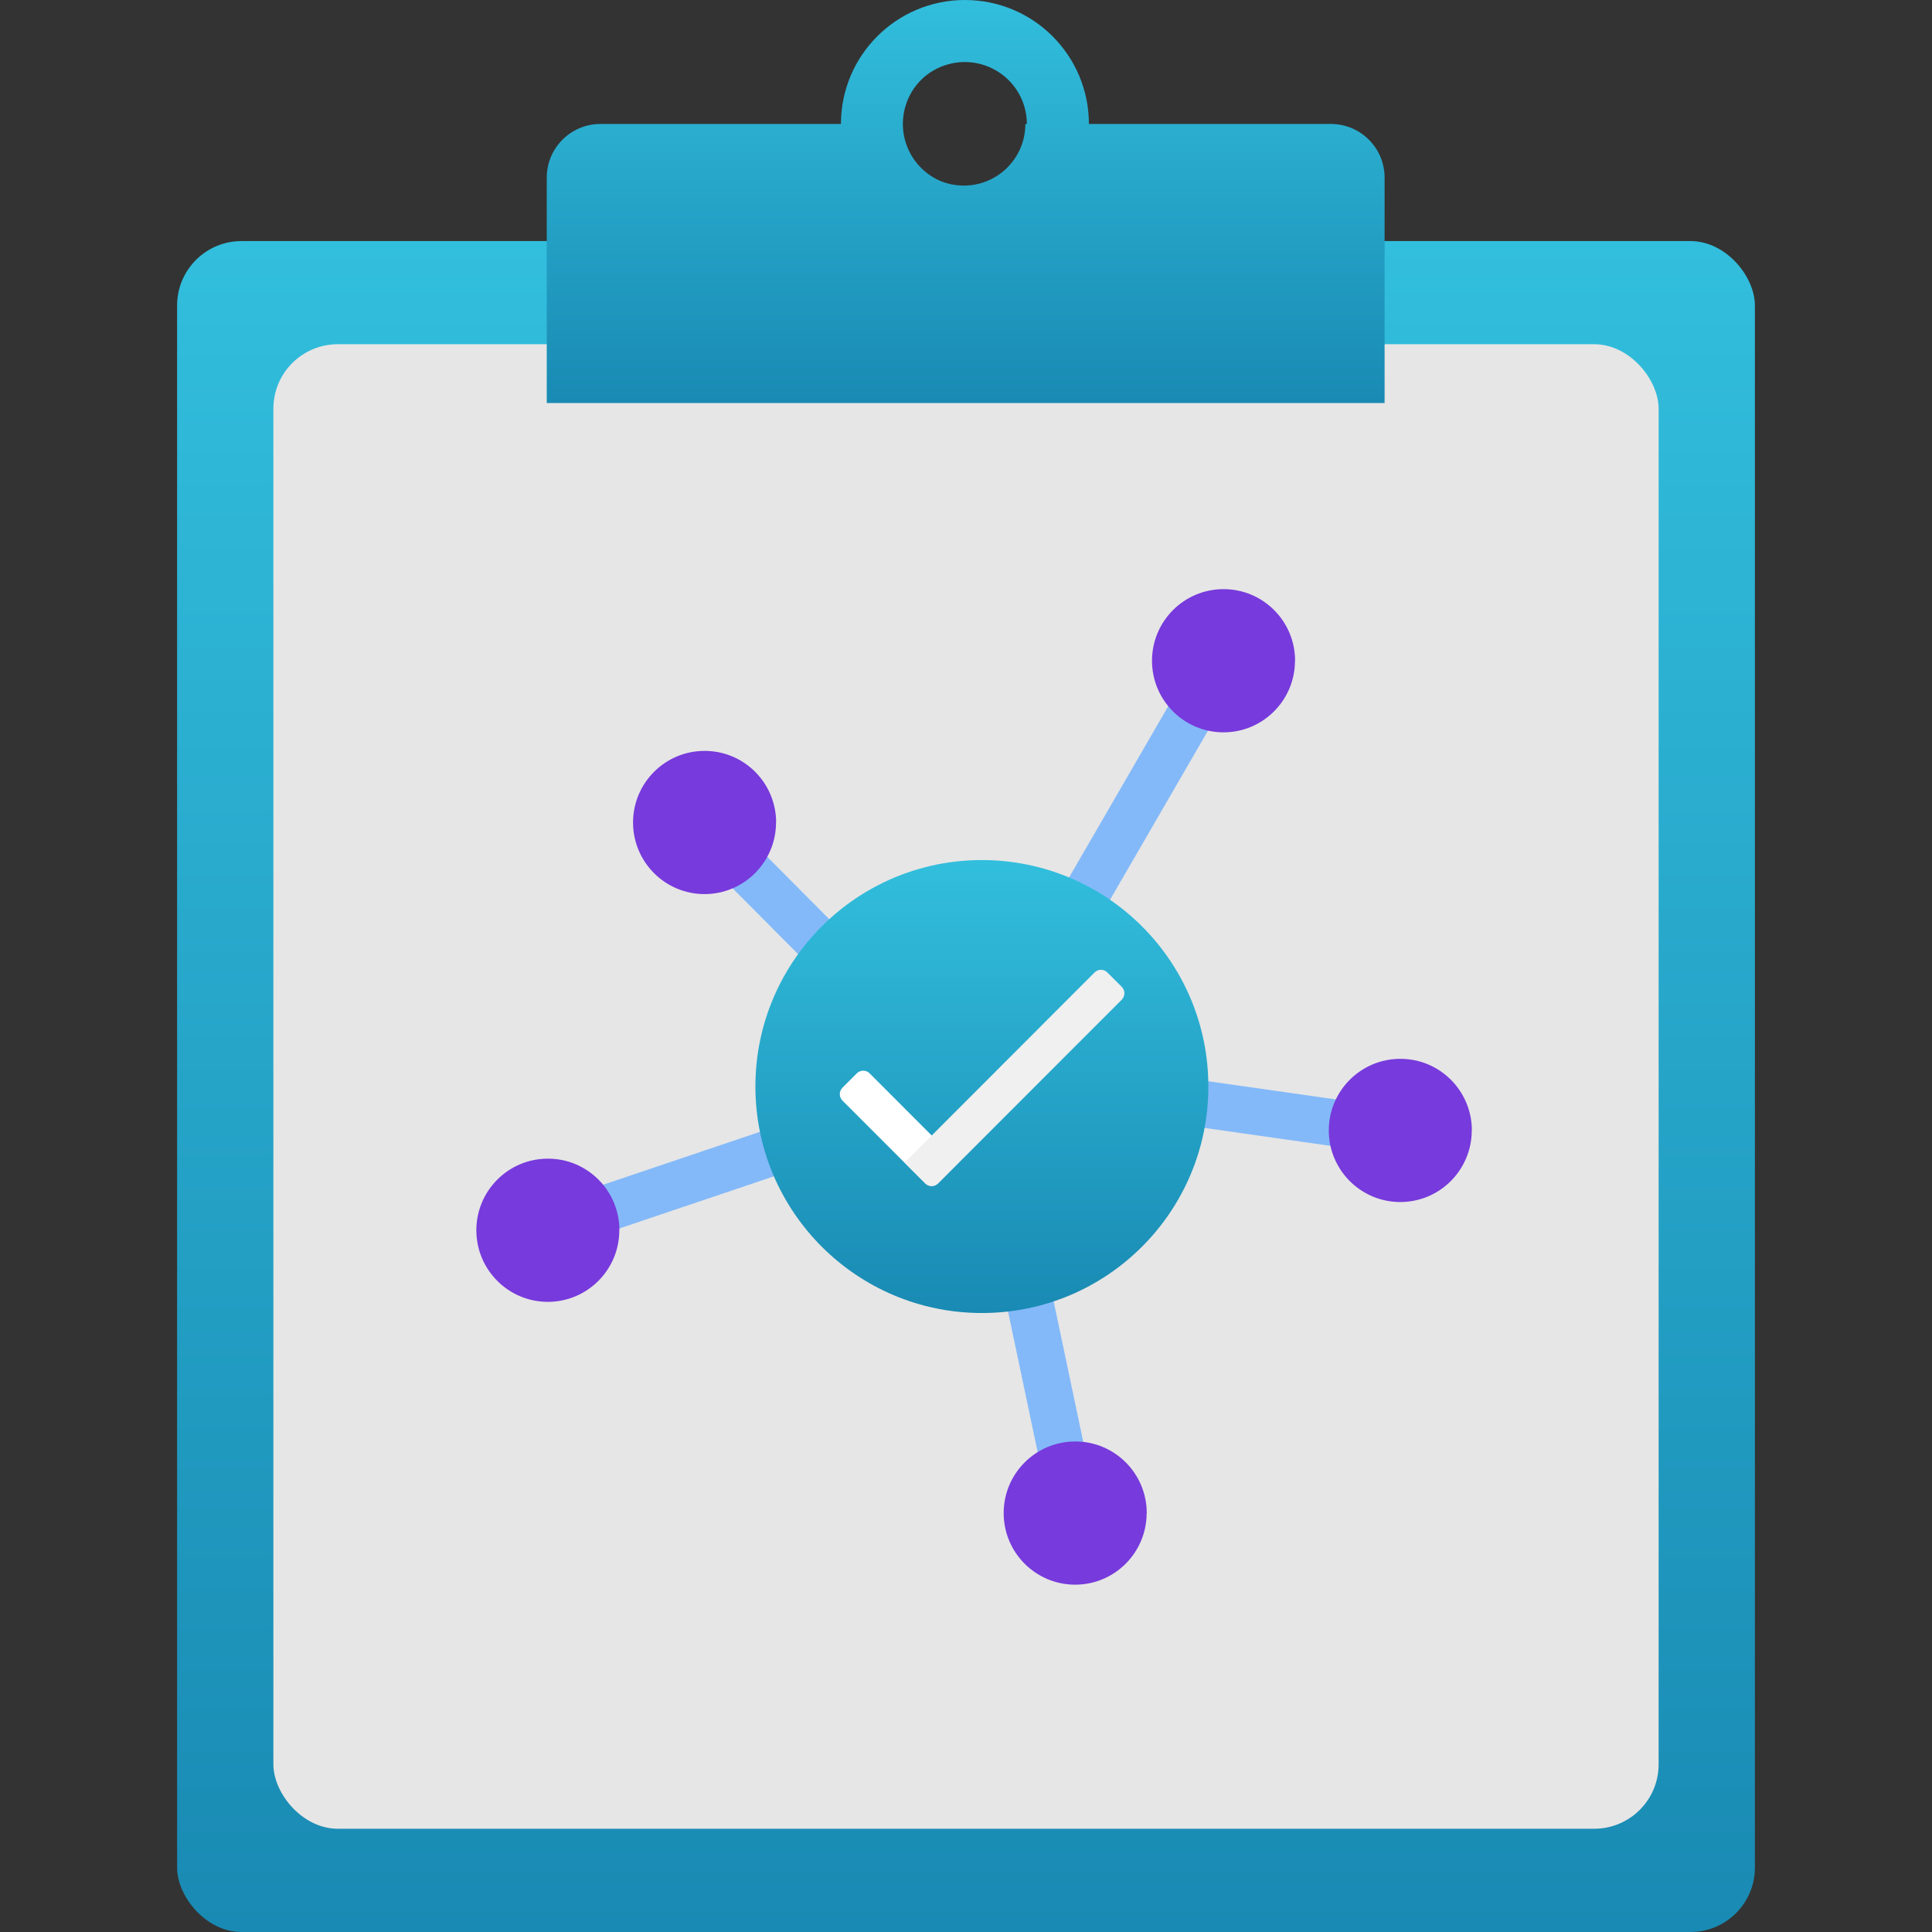 <svg id="uuid-6fa49475-2878-45e5-a97d-85a0008c3114" xmlns="http://www.w3.org/2000/svg" width="18" height="18" viewBox="0 0 18 18">
  <rect x="0" y="0" width="18" height="18" fill="#333333" stroke="none"/>
  <defs>
    <linearGradient id="uuid-127ed105-f6b9-40fc-8384-b7fdbbb50483" x1="5" y1="783.27" x2="5" y2="767.516" gradientTransform="translate(4 785.516) scale(1 -1)" gradientUnits="userSpaceOnUse">
      <stop offset="0" stop-color="#32bedd"/>
      <stop offset="1" stop-color="#198ab3"/>
    </linearGradient>
    <linearGradient id="uuid-ff4a2331-88a5-4488-bf6f-5c1828251d60" x1="4.997" y1="785.516" x2="4.997" y2="781.761" gradientTransform="translate(4 785.516) scale(1 -1)" gradientUnits="userSpaceOnUse">
      <stop offset="0" stop-color="#32bedd"/>
      <stop offset="1" stop-color="#198ab3"/>
    </linearGradient>
    <linearGradient id="uuid-fc7cc739-4ee1-4c22-9a1a-ef0f2ba09ffe" x1="9.148" y1="12.233" x2="9.148" y2="8.012" gradientTransform="matrix(1, 0, 0, 1, 0, 0)" gradientUnits="userSpaceOnUse">
      <stop offset="0" stop-color="#198ab3"/>
      <stop offset="1" stop-color="#32bedd"/>
    </linearGradient>
  </defs>
  <g id="uuid-636b1a26-ed24-4823-af2d-d96fcad52353">
    <rect x="1.65" y="2.246" width="14.7" height="15.754" rx=".6" ry=".6" fill="url(#uuid-127ed105-f6b9-40fc-8384-b7fdbbb50483)"/>
    <rect x="2.547" y="3.207" width="12.906" height="13.831" rx=".6" ry=".6" fill="#e6e6e6"/>
    <path d="M10.145,1.155c0-.638-.517-1.155-1.155-1.155s-1.155,.517-1.155,1.155h-2.241c-.276,0-.5,.224-.5,.5V3.755h7.806V1.655c0-.276-.224-.5-.5-.5h-2.255Zm-1.314-.555c.307-.087,.627,.091,.714,.398,.015,.051,.022,.105,.022,.158h-.014c0,.317-.258,.574-.575,.573-.074,0-.148-.015-.217-.043-.27-.117-.41-.418-.324-.7,.056-.188,.205-.334,.394-.386Z" fill="url(#uuid-ff4a2331-88a5-4488-bf6f-5c1828251d60)"/>
    <g>
      <path d="M9.425,9.751c-.037,0-.075-.01-.109-.03-.104-.06-.14-.193-.079-.297l1.962-3.388c.06-.104,.193-.14,.297-.079,.104,.06,.14,.193,.079,.297l-1.962,3.388c-.04,.07-.113,.109-.188,.109Z" fill="#83b9f9"/>
      <path d="M8.896,10.267c-.056,0-.112-.021-.154-.064l-2.374-2.387c-.084-.085-.084-.223,0-.308,.085-.084,.223-.085,.308,0l2.374,2.387c.084,.085,.084,.223,0,.308-.042,.042-.098,.063-.153,.063Z" fill="#83b9f9"/>
      <path d="M13.047,10.766c-.01,0-.021,0-.031-.002l-3.391-.483c-.119-.017-.202-.127-.185-.246,.017-.119,.132-.2,.246-.185l3.391,.483c.119,.017,.202,.127,.185,.246-.016,.108-.108,.187-.215,.187Z" fill="#83b9f9"/>
      <path d="M10.017,14.349c-.101,0-.191-.07-.213-.173l-.592-2.81c-.025-.118,.05-.233,.168-.258,.117-.025,.233,.05,.258,.168l.592,2.81c.025,.118-.05,.233-.168,.258-.015,.003-.03,.005-.045,.005Z" fill="#83b9f9"/>
      <path d="M5.104,11.658c-.091,0-.175-.058-.206-.148-.039-.114,.023-.237,.137-.275l3.26-1.1c.113-.04,.237,.022,.275,.137,.039,.114-.023,.237-.137,.275l-3.26,1.1c-.023,.008-.046,.012-.069,.012Z" fill="#83b9f9"/>
      <path d="M13.712,10.532c0,.368-.298,.667-.666,.667s-.666-.299-.666-.667,.298-.667,.666-.667h.002c.367,0,.665,.299,.665,.667Z" fill="#773adc"/>
      <path d="M10.683,14.097c0,.368-.298,.667-.666,.667s-.666-.299-.666-.667,.298-.667,.666-.667h.002c.367,0,.665,.299,.665,.667Z" fill="#773adc"/>
      <g>
        <circle cx="9.148" cy="10.123" r="2.11" fill="url(#uuid-fc7cc739-4ee1-4c22-9a1a-ef0f2ba09ffe)"/>
        <g>
          <path d="M8.932,10.83l-.194,.194c-.033,.033-.086,.033-.119,0h0l-.77-.77c-.033-.033-.033-.087,0-.12h0l.134-.134c.033-.033,.086-.033,.119,0h0l.829,.83h0Z" fill="#fff"/>
          <path d="M8.622,11.026l-.194-.194h0l1.77-1.772c.033-.033,.086-.033,.119,0h0l.134,.134c.033,.033,.033,.087,0,.12h0l-1.711,1.712c-.033,.033-.086,.033-.119,0h0Z" fill="#f0f0f0"/>
        </g>
      </g>
      <path d="M7.23,7.663c0,.368-.298,.667-.666,.667s-.666-.299-.666-.667,.298-.667,.666-.667h.002c.367,0,.665,.299,.665,.667Z" fill="#773adc"/>
      <path d="M12.065,6.156c0,.368-.298,.667-.666,.667s-.666-.299-.666-.667,.298-.667,.666-.667h.002c.367,0,.665,.299,.665,.667Z" fill="#773adc"/>
      <path d="M5.77,11.462c0,.368-.298,.667-.666,.667s-.666-.299-.666-.667,.298-.667,.666-.667h.002c.367,0,.665,.299,.665,.667Z" fill="#773adc"/>
    </g>
  </g>
</svg>